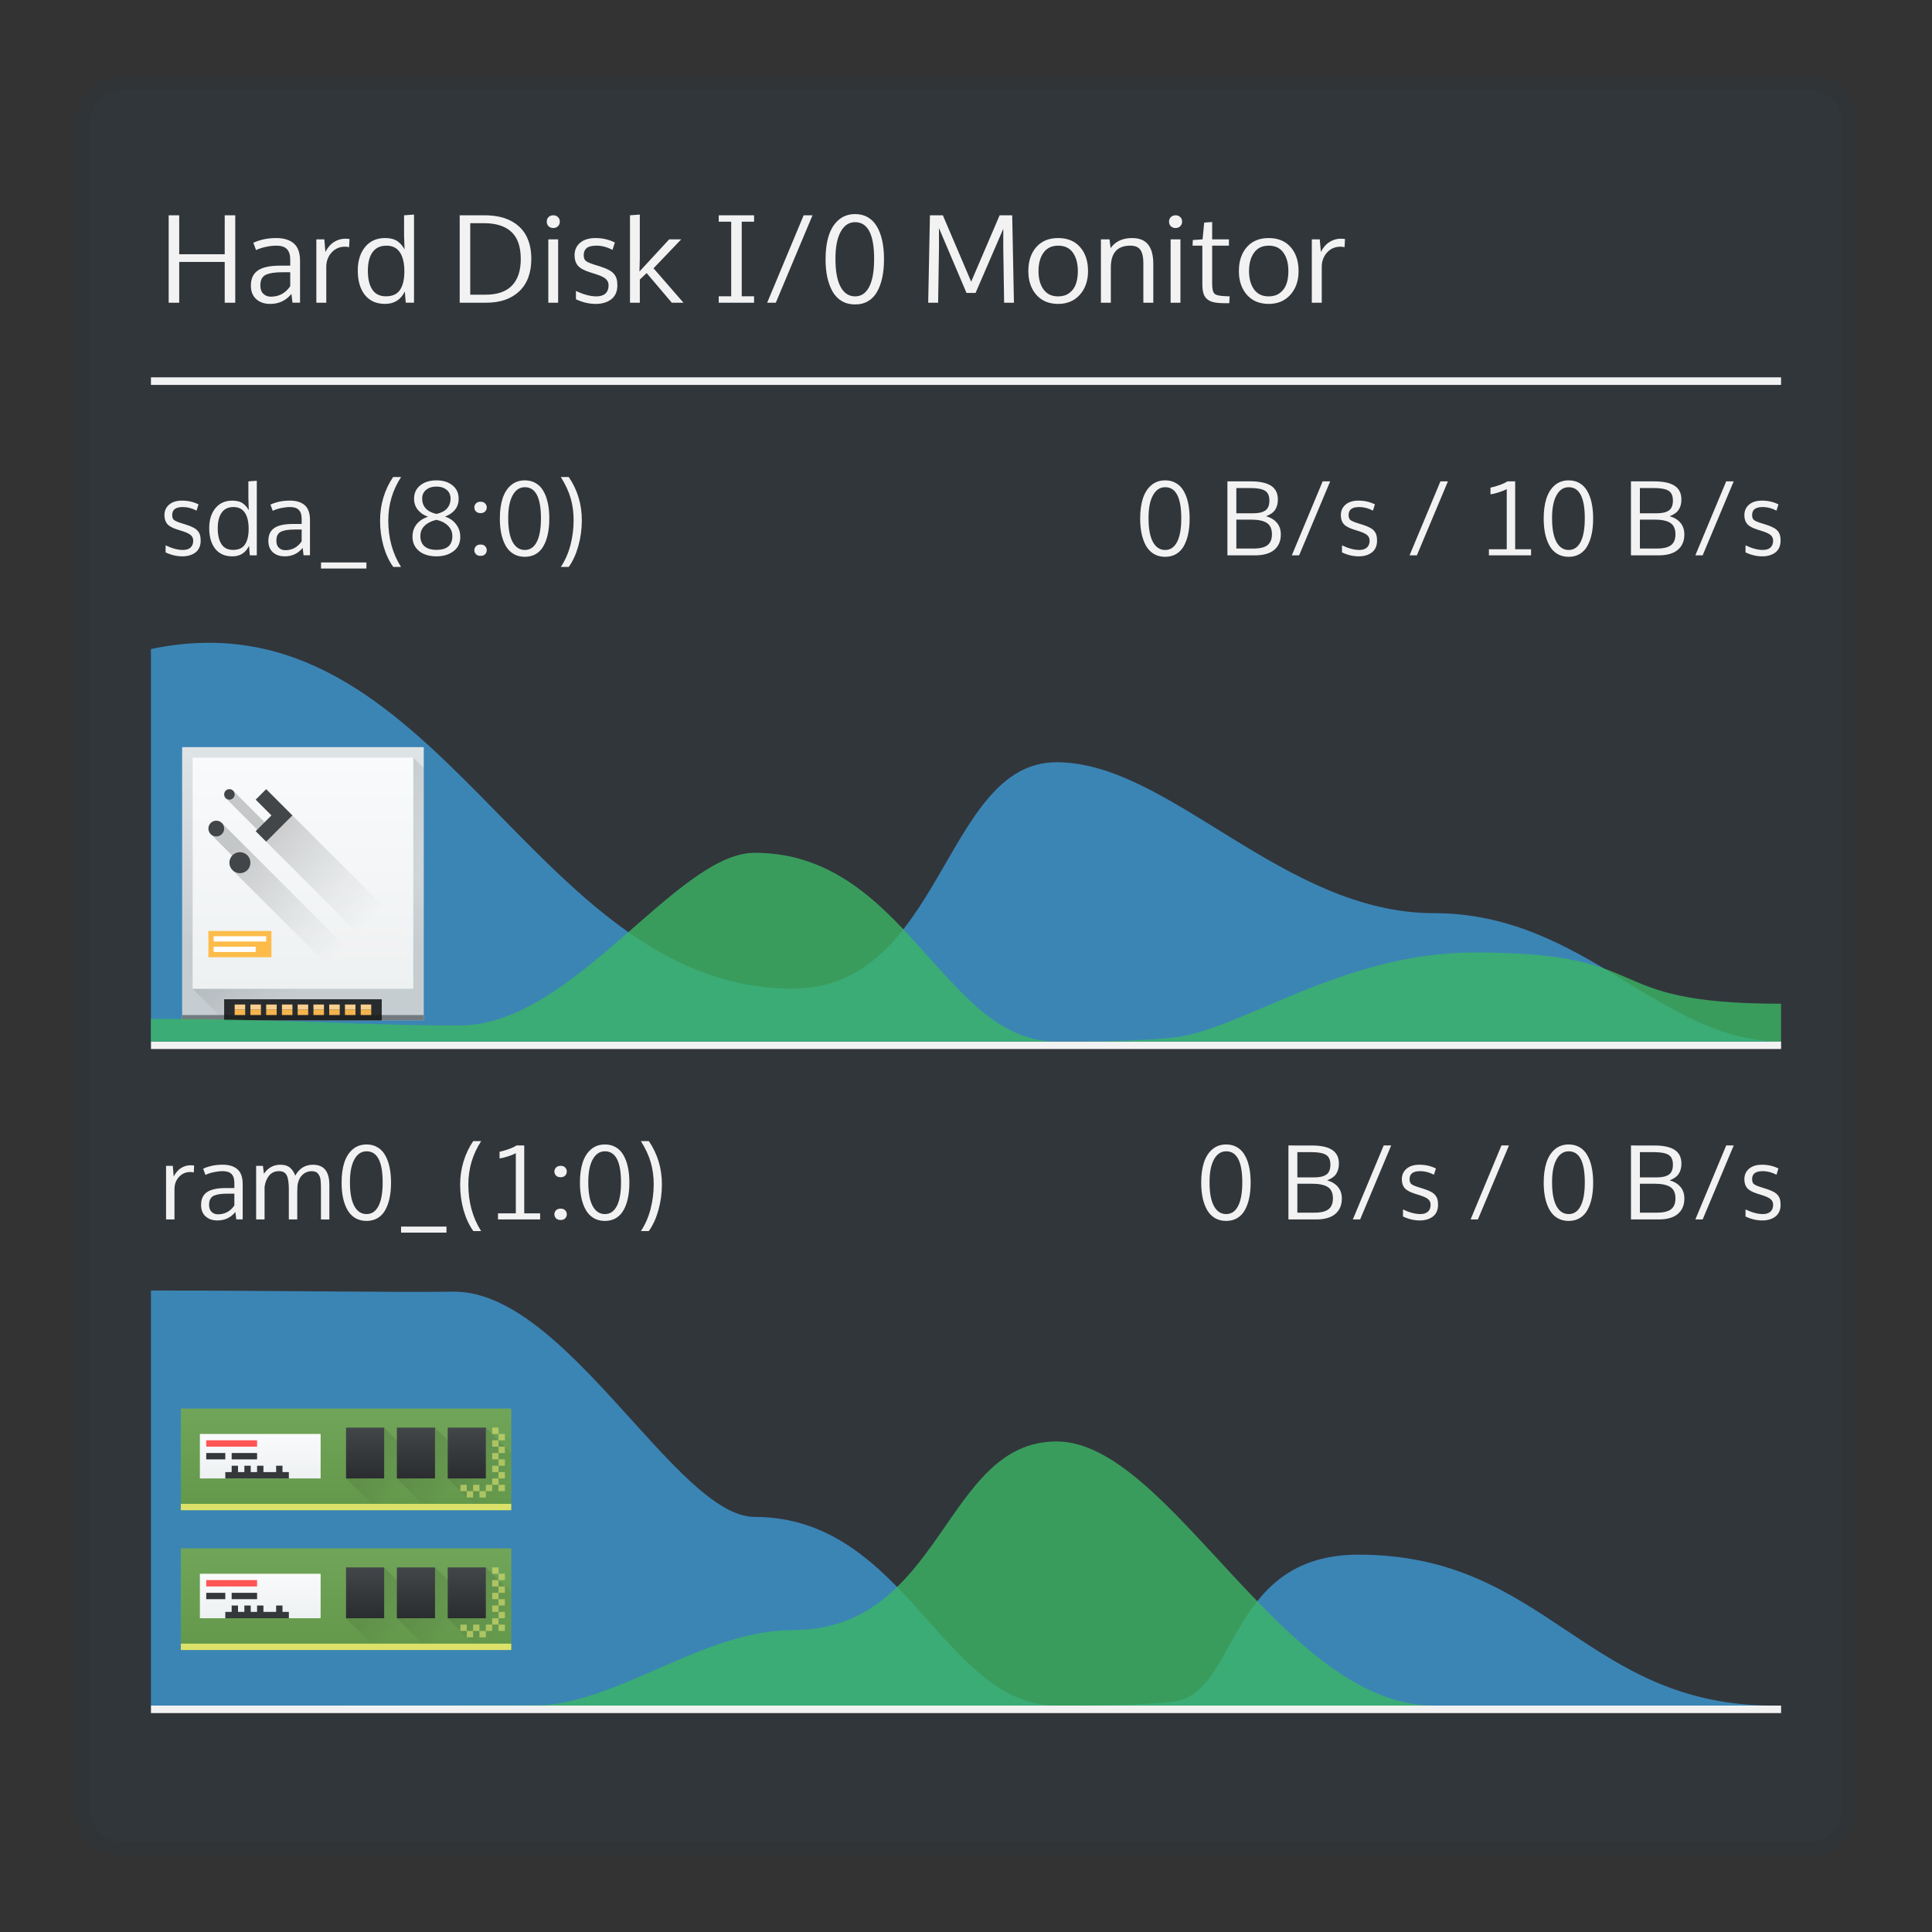 <svg viewBox="0 0 256 256" xmlns="http://www.w3.org/2000/svg" xmlns:xlink="http://www.w3.org/1999/xlink"><rect x="0" y="0" width="256" height="256" fill="#333333" stroke="none"/><linearGradient id="a" gradientTransform="matrix(1.125 0 0 1 -59.072 -8)" gradientUnits="userSpaceOnUse" x1="409.571" x2="409.571" y1="543.798" y2="503.798"><stop offset="0" stop-color="#c6cdd1"/><stop offset="1" stop-color="#e0e5e7"/></linearGradient><linearGradient id="b" gradientUnits="userSpaceOnUse" x1="399.571" x2="419.571" xlink:href="#c" y1="512.798" y2="532.798"/><linearGradient id="c"><stop offset="0" stop-color="#020303"/><stop offset="1" stop-color="#424649" stop-opacity="0"/></linearGradient><linearGradient id="d" gradientUnits="userSpaceOnUse" x1="32" x2="32" xlink:href="#e" y1="52" y2="8"/><linearGradient id="e"><stop offset="0" stop-color="#eef1f2"/><stop offset="1" stop-color="#f9fafb"/></linearGradient><linearGradient id="f" gradientUnits="userSpaceOnUse" x1="23" x2="43" xlink:href="#c" y1="21" y2="41"/><linearGradient id="g" gradientUnits="userSpaceOnUse" x1="11" x2="11" xlink:href="#h" y1="1050.362" y2="1033.362"/><linearGradient id="h"><stop offset="0" stop-color="#2a2c2f"/><stop offset="1" stop-color="#424649"/></linearGradient><linearGradient id="i" gradientUnits="userSpaceOnUse" x1="408.571" x2="408.571" xlink:href="#j" y1="520.798" y2="468.798"/><linearGradient id="j"><stop offset="0" stop-color="#63984b"/><stop offset="1" stop-color="#8fc278"/></linearGradient><linearGradient id="k" gradientUnits="userSpaceOnUse" x1="416.571" x2="425.571" xlink:href="#l" y1="507.798" y2="516.798"/><linearGradient id="l"><stop offset="0" stop-color="#292c2f"/><stop offset="1" stop-opacity="0"/></linearGradient><linearGradient id="m" gradientUnits="userSpaceOnUse" x1="424.571" x2="433.571" xlink:href="#l" y1="507.798" y2="516.798"/><linearGradient id="n" gradientUnits="userSpaceOnUse" x1="408.571" x2="417.571" xlink:href="#l" y1="507.798" y2="516.798"/><linearGradient id="o" gradientTransform="matrix(.857 0 0 .889 60.653 46.644)" gradientUnits="userSpaceOnUse" x1="428.571" x2="428.571" xlink:href="#h" y1="527.798" y2="518.798"/><linearGradient id="p" gradientUnits="userSpaceOnUse" x1="398.571" x2="398.571" xlink:href="#e" y1="515.798" y2="508.798"/><linearGradient id="q" gradientTransform="matrix(.857 0 0 .889 52.653 46.644)" gradientUnits="userSpaceOnUse" x1="428.571" x2="428.571" xlink:href="#h" y1="527.798" y2="518.798"/><linearGradient id="r" gradientTransform="matrix(.857 0 0 .889 44.653 46.644)" gradientUnits="userSpaceOnUse" x1="428.571" x2="428.571" xlink:href="#h" y1="527.798" y2="518.798"/><linearGradient id="s" gradientUnits="userSpaceOnUse" x1="408.571" x2="408.571" xlink:href="#j" y1="542.798" y2="490.798"/><linearGradient id="t" gradientUnits="userSpaceOnUse" x1="416.571" x2="425.571" xlink:href="#l" y1="529.798" y2="538.798"/><linearGradient id="u" gradientUnits="userSpaceOnUse" x1="424.571" x2="433.571" xlink:href="#l" y1="529.798" y2="538.798"/><linearGradient id="v" gradientUnits="userSpaceOnUse" x1="408.571" x2="417.571" xlink:href="#l" y1="529.798" y2="538.798"/><linearGradient id="w" gradientTransform="matrix(.857 0 0 .889 60.653 68.644)" gradientUnits="userSpaceOnUse" x1="428.571" x2="428.571" xlink:href="#h" y1="527.798" y2="518.798"/><linearGradient id="x" gradientUnits="userSpaceOnUse" x1="398.571" x2="398.571" xlink:href="#e" y1="537.798" y2="530.798"/><linearGradient id="y" gradientTransform="matrix(.857 0 0 .889 52.653 68.644)" gradientUnits="userSpaceOnUse" x1="428.571" x2="428.571" xlink:href="#h" y1="527.798" y2="518.798"/><linearGradient id="z" gradientTransform="matrix(.857 0 0 .889 44.653 68.644)" gradientUnits="userSpaceOnUse" x1="428.571" x2="428.571" xlink:href="#h" y1="527.798" y2="518.798"/><path d="m16 10h224c3.324 0 6 2.676 6 6v224c0 3.324-2.676 6-6 6h-224c-3.324 0-6-2.676-6-6v-224c0-3.324 2.676-6 6-6z" fill="#31363b" fill-opacity=".5"/><path d="m16 12h224c2.216 0 4 1.784 4 4v224c0 2.216-1.784 4-4 4h-224c-2.216 0-4-1.784-4-4v-224c0-2.216 1.784-4 4-4z" fill="#31363b"/><path d="m113.303 28.369c-.846 0-1.566.251-2.158.754-.592.497-1.033 1.189-1.324 2.078-.286.883-.43 1.934-.43 3.15 0 .878.077 1.677.23 2.396.159.714.392 1.344.699 1.889.312.54.718.958 1.221 1.26.508.296 1.095.445 1.762.445.661 0 1.241-.149 1.738-.445.503-.302.901-.725 1.197-1.27.302-.545.528-1.173.676-1.887.148-.714.221-1.511.221-2.389 0-.915-.078-1.736-.236-2.461-.159-.73-.395-1.355-.707-1.879-.307-.529-.705-.934-1.197-1.215-.487-.286-1.051-.428-1.691-.428zm-58.445.062-1.318.096v2.609l.064 1.914c-.127-.233-.261-.432-.404-.596-.138-.169-.307-.326-.508-.469-.201-.148-.442-.258-.723-.332-.28-.074-.597-.111-.951-.111-1.111 0-1.992.396-2.643 1.189-.645.793-.969 1.834-.969 3.119 0 1.354.313 2.43.938 3.229.629.793 1.523 1.189 2.682 1.189 1.201 0 2.072-.548 2.617-1.643l.119 1.484h1.096v-11.68zm29.922 0-1.303.096v11.584h1.303v-3.07l.904-.857 3.332 3.928h1.547l-3.967-4.562 3.666-3.832h-1.596l-3.936 4.262.049-1.73v-5.816zm-62.43.096v11.584h1.396v-5.402h6.029v5.402h1.396v-11.584h-1.396v5.166h-6.029v-5.166zm38.562 0v11.584h3.514c1.857 0 3.318-.505 4.381-1.516 1.063-1.01 1.594-2.447 1.594-4.309 0-.783-.097-1.488-.293-2.117-.196-.635-.474-1.177-.834-1.627-.36-.45-.795-.825-1.309-1.127-.513-.307-1.083-.531-1.713-.674-.629-.143-1.316-.215-2.057-.215zm12.4 0c-.254 0-.463.08-.627.238-.159.153-.238.355-.238.604 0 .249.08.451.238.609.164.159.373.238.627.238.249 0 .455-.08.619-.238.164-.159.246-.361.246-.609 0-.249-.082-.45-.246-.604-.159-.159-.365-.238-.619-.238zm21.924 0v .85h1.65v9.885h-1.65v.85h4.682v-.85h-1.635v-9.885h1.635v-.85zm11.252 0-4.834 11.584h1.143l4.865-11.584zm16.732 0-.229 11.584h1.316l.111-7.148v-2.738l3.65 8.594h1.197l3.674-8.498v2.611l.111 7.18h1.301l-.23-11.584h-1.666l-3.77 8.799-3.752-8.799zm32.549 0c-.254 0-.463.08-.627.238-.159.153-.238.355-.238.604 0 .249.08.451.238.609.164.159.373.238.627.238.249 0 .455-.08.619-.238.164-.159.246-.361.246-.609 0-.249-.082-.45-.246-.604-.159-.159-.365-.238-.619-.238zm4.848.889-1.055.08-.215 2.221-1.293.088-.033.746h1.295v5.045c0 .513.045.929.135 1.246.09.317.252.579.484.785.238.206.544.35.92.43.376.079.866.119 1.475.119h.549l.062-.904-.666-.033c-.704-.026-1.156-.136-1.357-.332-.201-.201-.301-.639-.301-1.311v-5.045h2.221v-.834h-2.221v-2.301zm-47.314.023c1.682 0 2.523 1.621 2.523 4.863 0 1.635-.219 2.874-.658 3.715-.434.836-1.056 1.254-1.865 1.254-.82 0-1.46-.421-1.92-1.262-.455-.846-.682-2.081-.682-3.699-.005-1.55.224-2.747.689-3.594.466-.852 1.103-1.277 1.912-1.277zm-50.994.135h1.824c1.592 0 2.8.383 3.625 1.15.83.762 1.246 1.964 1.246 3.604 0 1.545-.391 2.717-1.174 3.521-.778.799-1.938 1.199-3.482 1.199h-2.039zm-25.709 1.969c-1.121 0-2.132.209-3.031.627l.357.967c.386-.185.824-.327 1.316-.428.492-.106.952-.158 1.381-.158.635 0 1.098.15 1.389.451.296.302.445.759.445 1.373v.824h-1.342c-1.349 0-2.332.216-2.951.645-.614.423-.92 1.088-.92 1.998 0 .762.232 1.357.697 1.785.471.428 1.093.643 1.865.643 1.153 0 2.089-.441 2.809-1.324l.143 1.158h1v-5.539c0-1.069-.276-1.838-.826-2.309-.545-.476-1.322-.713-2.332-.713zm42.307 0c-.878 0-1.56.212-2.047.635-.487.418-.73.968-.73 1.65 0 .55.142.999.422 1.348.28.344.798.638 1.555.881l.92.295c.608.196 1.029.403 1.262.625.233.222.35.498.35.826 0 .476-.14.842-.42 1.096-.28.249-.676.373-1.184.373-.809 0-1.716-.241-2.721-.723v1.104c.868.413 1.744.617 2.627.617.397 0 .76-.047 1.094-.143.339-.095.64-.237.904-.428.27-.19.481-.444.635-.762.153-.323.23-.693.23-1.111 0-.339-.032-.625-.096-.857-.063-.238-.178-.46-.348-.666-.169-.206-.406-.386-.707-.539-.296-.159-.68-.313-1.15-.461l-.834-.262c-.545-.175-.901-.339-1.07-.492s-.254-.402-.254-.746c0-.407.129-.716.389-.928.264-.217.7-.324 1.309-.324.682 0 1.389.184 2.119.555l.309-.977c-.793-.391-1.647-.586-2.562-.586zm61.303 0c-1.232 0-2.201.401-2.904 1.205-.698.799-1.047 1.857-1.047 3.174 0 1.285.354 2.333 1.062 3.143.709.804 1.672 1.205 2.889 1.205 1.19 0 2.148-.404 2.873-1.213.725-.815 1.086-1.86 1.086-3.135 0-1.317-.349-2.375-1.047-3.174-.698-.804-1.669-1.205-2.912-1.205zm9.799 0c-1.264 0-2.213.443-2.848 1.332l-.143-1.158h-1.143v8.395h1.316v-4.682c0-1.92.863-2.879 2.588-2.879.64 0 1.086.192 1.34.578.254.381.381.951.381 1.707v5.275h1.316v-5.133c0-1.153-.229-2.014-.689-2.58-.455-.571-1.162-.855-2.119-.855zm18.1 0c-1.232 0-2.201.401-2.904 1.205-.698.799-1.047 1.857-1.047 3.174 0 1.285.354 2.333 1.062 3.143.709.804 1.672 1.205 2.889 1.205 1.19 0 2.148-.404 2.873-1.213.725-.815 1.086-1.86 1.086-3.135 0-1.317-.349-2.375-1.047-3.174-.698-.804-1.669-1.205-2.912-1.205zm-122.383.086c-.508 0-.993.144-1.453.43-.455.28-.841.721-1.158 1.324l-.143-1.666h-1.055v8.395h1.316v-4.752c0-.746.234-1.378.699-1.896.471-.518 1.066-.777 1.785-.777.148 0 .327.02.539.062l.057-1.078c-.153-.026-.35-.041-.588-.041zm131.904 0c-.508 0-.993.144-1.453.43-.455.28-.841.721-1.158 1.324l-.143-1.666h-1.055v8.395h1.316v-4.752c0-.746.234-1.378.699-1.896.471-.518 1.066-.777 1.785-.777.148 0 .327.02.539.062l.057-1.078c-.153-.026-.35-.041-.588-.041zm-104.975.088v8.395h1.301v-8.395zm82.457 0v8.395h1.301v-8.395zm-103.904.834c.783 0 1.373.289 1.77.871.402.582.604 1.443.604 2.58-.005 1.042-.199 1.846-.58 2.412-.381.566-1.001.848-1.863.848-.82 0-1.427-.301-1.818-.904-.386-.603-.578-1.43-.578-2.482 0-1.058.207-1.877.619-2.453.413-.582 1.028-.871 1.848-.871zm89.002 0c .862 0 1.514.309 1.953.928.439.614.658 1.433.658 2.459 0 .656-.09 1.231-.27 1.723-.18.487-.471.878-.873 1.174-.397.291-.887.438-1.469.438-.846 0-1.491-.308-1.936-.922-.444-.614-.666-1.42-.666-2.42 0-1.021.222-1.838.666-2.451.444-.619 1.089-.928 1.936-.928zm27.898 0c .862 0 1.512.309 1.951.928.439.614.658 1.433.658 2.459 0 .656-.09 1.231-.27 1.723-.18.487-.471.878-.873 1.174-.397.291-.885.438-1.467.438-.846 0-1.491-.308-1.936-.922-.444-.614-.668-1.42-.668-2.42 0-1.021.224-1.838.668-2.451.444-.619 1.089-.928 1.936-.928zm-130.658 3.521h1.008v1.85c-.629.926-1.488 1.389-2.572 1.389-.397 0-.726-.127-.99-.381-.264-.254-.398-.615-.398-1.08 0-.259.025-.476.072-.65.048-.18.135-.344.262-.492.127-.153.301-.271.523-.355.222-.09.506-.159.85-.207.344-.048.759-.072 1.246-.072zm-17.449 13.928v1h216v-1zm32.092 13.207c-.555.81-.983 1.707-1.283 2.691-.3.98-.449 2.006-.449 3.076 0 1.182.153 2.312.457 3.391.309 1.074.739 1.992 1.289 2.758h1.033c-1.128-1.772-1.691-3.83-1.691-6.176 0-2.09.567-4.004 1.699-5.74zm22.217 0c .613.976 1.049 1.916 1.309 2.82.26.904.389 1.868.389 2.893 0 1.128-.14 2.232-.422 3.311-.282 1.074-.706 2.038-1.27 2.893h1.041c.537-.739.961-1.657 1.27-2.758.313-1.106.469-2.25.469-3.432 0-2.122-.578-4.03-1.732-5.727zm-16.477.443c-.877 0-1.592.22-2.143.658-.551.439-.824 1.032-.824 1.779 0 .573.17 1.066.51 1.482.345.416.79.714 1.336.893-.658.228-1.165.569-1.523 1.021-.354.448-.531 1-.531 1.658 0 .546.145 1.018.436 1.416.295.398.678.693 1.148.881.47.188 1.0.281 1.586.281.909 0 1.662-.226 2.262-.678.6-.452.9-1.086.9-1.9 0-.622-.184-1.178-.551-1.666-.367-.488-.861-.828-1.479-1.025.559-.201 1.002-.502 1.324-.9.327-.403.49-.89.49-1.463-0-.752-.274-1.345-.82-1.779-.542-.439-1.248-.658-2.121-.658zm11.709 0c-.716 0-1.325.212-1.826.637-.501.421-.875 1.008-1.121 1.76-.242.747-.363 1.637-.363 2.666 0 .743.066 1.419.195 2.027.134.604.33 1.137.59 1.598.264.457.61.811 1.035 1.066.43.251.926.377 1.49.377.559 0 1.05-.126 1.471-.377.425-.255.763-.613 1.014-1.074.255-.461.445-.993.57-1.598.125-.604.188-1.277.188-2.02 0-.774-.067-1.469-.201-2.082-.134-.618-.334-1.149-.598-1.592-.26-.448-.597-.79-1.014-1.027-.412-.242-.888-.361-1.43-.361zm84.846 0c-.716 0-1.325.212-1.826.637-.501.421-.875 1.008-1.121 1.76-.242.747-.363 1.637-.363 2.666 0 .743.066 1.419.195 2.027.134.604.33 1.137.59 1.598.264.457.61.811 1.035 1.066.43.251.926.377 1.49.377.559 0 1.05-.126 1.471-.377.425-.255.763-.613 1.014-1.074.255-.461.445-.993.57-1.598.125-.604.188-1.277.188-2.02 0-.774-.067-1.469-.201-2.082-.134-.618-.334-1.149-.598-1.592-.26-.448-.597-.79-1.014-1.027-.412-.242-.888-.361-1.43-.361zm53.469 0c-.716 0-1.325.212-1.826.637-.501.421-.875 1.008-1.121 1.76-.242.747-.363 1.637-.363 2.666 0 .743.066 1.419.195 2.027.134.604.332 1.137.592 1.598.264.457.608.811 1.033 1.066.43.251.926.377 1.49.377.559 0 1.05-.126 1.471-.377.425-.255.763-.613 1.014-1.074.255-.461.445-.993.57-1.598.125-.604.188-1.277.188-2.02 0-.774-.067-1.469-.201-2.082-.134-.618-.334-1.149-.598-1.592-.26-.448-.597-.79-1.014-1.027-.412-.242-.888-.361-1.43-.361zm-173.83.053-1.115.08v2.209l.053 1.619c-.107-.197-.221-.365-.342-.504-.116-.143-.26-.276-.43-.396-.17-.125-.374-.219-.611-.281-.237-.063-.505-.094-.805-.094-.94 0-1.686.334-2.236 1.006-.546.671-.818 1.551-.818 2.639 0 1.146.263 2.057.791 2.732.533.671 1.289 1.008 2.27 1.008 1.016 0 1.756-.464 2.217-1.391l.1 1.256h.928v-9.883zm128.611.08v9.803h3.652c1.132 0 1.986-.243 2.559-.73.577-.492.867-1.171.867-2.035 0-.622-.172-1.134-.512-1.537-.336-.407-.813-.702-1.436-.881.568-.219.968-.507 1.201-.865.237-.363.355-.812.355-1.35 0-.819-.296-1.423-.887-1.812-.586-.394-1.494-.592-2.725-.592zm12.623 0-4.088 9.803h.967l4.115-9.803zm15.604 0-4.09 9.803h.967l4.115-9.803zm8.875 0c-.233.161-.581.325-1.047.49-.461.161-.86.277-1.195.344v.885c.3-.04.663-.127 1.088-.262.43-.134.784-.279 1.066-.436v7.977h-2.363v.805h5.586v-.805h-2.107v-8.998zm16.369 0v9.803h3.652c1.132 0 1.984-.243 2.557-.73.577-.492.867-1.171.867-2.035 0-.622-.17-1.134-.51-1.537-.336-.407-.815-.702-1.438-.881.568-.219.968-.507 1.201-.865.237-.363.355-.812.355-1.35 0-.819-.294-1.423-.885-1.812-.586-.394-1.496-.592-2.727-.592zm12.621 0-4.088 9.803h.967l4.115-9.803zm-170.902.693c.568 0 1.021.145 1.361.436.34.286.512.67.512 1.148 0 .528-.157.967-.471 1.316-.313.349-.78.59-1.402.725-.618-.139-1.088-.38-1.41-.725-.318-.349-.477-.788-.477-1.316 0-.474.171-.858.516-1.148.349-.291.807-.436 1.371-.436zm11.715.08c1.423 0 2.135 1.371 2.135 4.115 0 1.383-.185 2.431-.557 3.143-.367.707-.893 1.061-1.578 1.061-.694 0-1.236-.357-1.625-1.068-.385-.716-.578-1.759-.578-3.129-.004-1.311.192-2.325.586-3.041.394-.721.932-1.08 1.617-1.08zm84.846 0c1.423 0 2.135 1.371 2.135 4.115 0 1.383-.185 2.431-.557 3.143-.367.707-.893 1.061-1.578 1.061-.694 0-1.236-.357-1.625-1.068-.385-.716-.578-1.759-.578-3.129-.004-1.311.19-2.325.584-3.041.394-.721.934-1.08 1.619-1.08zm53.469 0c1.423 0 2.135 1.371 2.135 4.115 0 1.383-.185 2.431-.557 3.143-.367.707-.893 1.061-1.578 1.061-.694 0-1.236-.357-1.625-1.068-.385-.716-.576-1.759-.576-3.129-.004-1.311.19-2.325.584-3.041.394-.721.932-1.08 1.617-1.08zm-44.037.113h1.887c.882 0 1.519.118 1.908.355.389.237.584.672.584 1.303 0 .627-.179 1.066-.537 1.316-.358.246-.883.369-1.572.369h-2.27zm53.471 0h1.887c.882 0 1.517.118 1.906.355.389.237.584.672.584 1.303 0 .627-.179 1.066-.537 1.316-.358.246-.881.369-1.57.369h-2.27zm-193.154 1.666c-.743 0-1.321.179-1.732.537-.412.354-.617.819-.617 1.396 0 .465.118.845.355 1.141.237.291.676.54 1.316.746l.779.248c.515.166.869.341 1.066.529.197.188.297.422.297.699 0 .403-.12.711-.357.926-.237.21-.57.316-1 .316-.685 0-1.452-.204-2.303-.611v.934c.734.349 1.475.523 2.223.523.336 0 .644-.041.926-.121.286-.081.542-.202.766-.363.228-.161.407-.376.537-.645.13-.273.195-.586.195-.939 0-.286-.026-.528-.08-.725-.054-.201-.154-.39-.297-.564-.143-.175-.343-.327-.598-.457-.251-.134-.574-.263-.973-.389l-.705-.221c-.461-.148-.763-.286-.906-.416-.143-.13-.215-.342-.215-.633 0-.345.109-.606.328-.785.224-.184.595-.275 1.109-.275.577 0 1.173.157 1.791.471l.262-.826c-.671-.331-1.394-.496-2.168-.496zm14.26 0c-.949 0-1.804.176-2.564.529l.303.82c.327-.157.699-.278 1.115-.363.416-.09.805-.135 1.168-.135.537 0 .928.128 1.174.383.251.255.377.643.377 1.162v.697h-1.135c-1.141 0-1.974.182-2.498.545-.519.358-.779.922-.779 1.691 0 .645.198 1.149.592 1.512.398.363.925.543 1.578.543.976 0 1.768-.374 2.377-1.121l.119.98h.848v-4.688c0-.904-.234-1.555-.699-1.953-.461-.403-1.12-.604-1.975-.604zm141.619 0c-.743 0-1.321.179-1.732.537-.412.354-.617.819-.617 1.396 0 .465.118.845.355 1.141.237.291.676.54 1.316.746l.777.248c.515.166.871.341 1.068.529.197.188.295.422.295.699 0 .403-.118.711-.355.926-.237.21-.57.316-1 .316-.685 0-1.452-.204-2.303-.611v.934c.734.349 1.473.523 2.221.523.336 0 .646-.041.928-.121.286-.081.542-.202.766-.363.228-.161.407-.376.537-.645.13-.273.193-.586.193-.939 0-.286-.026-.528-.08-.725-.054-.201-.152-.39-.295-.564-.143-.175-.343-.327-.598-.457-.251-.134-.574-.263-.973-.389l-.705-.221c-.461-.148-.763-.286-.906-.416-.143-.13-.215-.342-.215-.633 0-.345.109-.606.328-.785.224-.184.593-.275 1.107-.275.577 0 1.175.157 1.793.471l.262-.826c-.671-.331-1.394-.496-2.168-.496zm53.469 0c-.743 0-1.321.179-1.732.537-.412.354-.617.819-.617 1.396 0 .465.118.845.355 1.141.237.291.676.54 1.316.746l.779.248c.515.166.869.341 1.066.529.197.188.295.422.295.699 0 .403-.118.711-.355.926-.237.21-.57.316-1 .316-.685 0-1.452-.204-2.303-.611v.934c.734.349 1.475.523 2.223.523.336 0 .644-.041.926-.121.286-.081.542-.202.766-.363.228-.161.407-.376.537-.645.13-.273.195-.586.195-.939 0-.286-.028-.528-.082-.725-.054-.201-.152-.39-.295-.564-.143-.175-.343-.327-.598-.457-.251-.134-.574-.263-.973-.389l-.705-.221c-.461-.148-.763-.286-.906-.416-.143-.13-.215-.342-.215-.633 0-.345.109-.606.328-.785.224-.184.593-.275 1.107-.275.577 0 1.175.157 1.793.471l.262-.826c-.671-.331-1.394-.496-2.168-.496zm-169.809.146c-.264 0-.468.076-.611.229-.143.148-.215.322-.215.523 0 .206.072.385.215.537.143.148.347.223.611.223s.465-.075.604-.223c.143-.152.215-.331.215-.537 0-.201-.072-.376-.215-.523-.139-.152-.339-.229-.604-.229zm-32.738.705c.662 0 1.162.246 1.498.738.34.492.51 1.221.51 2.184-.004.882-.168 1.562-.49 2.041-.322.479-.849.717-1.578.717-.694 0-1.206-.253-1.537-.764-.327-.51-.49-1.211-.49-2.102 0-.895.174-1.588.523-2.076.349-.492.871-.738 1.564-.738zm132.883 1.666h1.922c.967 0 1.674.148 2.121.443s.672.793.672 1.496c0 .662-.195 1.143-.584 1.443-.385.3-1.002.451-1.848.451h-2.283zm53.471 0h1.92c.967 0 1.674.148 2.121.443s.672.793.672 1.496c0 .662-.195 1.143-.584 1.443-.385.3-1.002.451-1.848.451h-2.281zm-159.463.033c.631.134 1.139.39 1.523.766.389.376.584.837.584 1.383 0 1.217-.702 1.826-2.107 1.826-.689 0-1.219-.159-1.586-.477-.363-.318-.543-.766-.543-1.344 0-.564.195-1.029.584-1.396.389-.367.905-.619 1.545-.758zm-18.713 1.283h.854v1.562c-.533.783-1.258 1.176-2.176 1.176-.336 0-.616-.107-.84-.322-.224-.215-.336-.518-.336-.912 0-.219.02-.403.061-.551.04-.152.115-.291.223-.416.107-.13.255-.231.443-.303.188-.076.428-.135.719-.176.291-.04.641-.059 1.053-.059zm24.561 1.986c-.264 0-.468.073-.611.221-.143.148-.215.325-.215.531 0 .201.072.379.215.531.143.148.347.221.611.221s.465-.073.604-.221c.143-.152.215-.33.215-.531 0-.206-.072-.384-.215-.531-.139-.148-.339-.221-.604-.221zm-21.143 2.377v.799h6.016v-.799zm-22.531 63.467v1h216v-1zm42.699 13.207c-.555.81-.981 1.707-1.281 2.691-.3.98-.451 2.006-.451 3.076 0 1.182.153 2.312.457 3.391.309 1.074.739 1.992 1.289 2.758h1.033c-1.128-1.772-1.691-3.83-1.691-6.176-0-2.09.567-4.004 1.699-5.74zm22.217 0c .613.976 1.049 1.916 1.309 2.82.26.904.391 1.868.391 2.893 0 1.128-.142 2.232-.424 3.311-.282 1.074-.706 2.038-1.27 2.893h1.041c.537-.739.961-1.657 1.27-2.758.313-1.106.469-2.25.469-3.432 0-2.122-.576-4.03-1.73-5.727zm-36.35.443c-.716 0-1.325.212-1.826.637-.501.421-.875 1.008-1.121 1.76-.242.747-.361 1.637-.361 2.666 0.0.743.064 1.419.193 2.027.134.604.332 1.137.592 1.598.264.457.608.811 1.033 1.066.43.251.926.377 1.49.377.559 0 1.05-.126 1.471-.377.425-.255.763-.613 1.014-1.074.255-.461.445-.993.57-1.598.125-.604.189-1.277.189-2.02 0-.774-.069-1.469-.203-2.082-.134-.618-.334-1.149-.598-1.592-.26-.448-.597-.79-1.014-1.027-.412-.242-.888-.361-1.43-.361zm31.582 0c-.716 0-1.325.212-1.826.637-.501.421-.875 1.008-1.121 1.76-.242.747-.361 1.637-.361 2.666 0 .743.064 1.419.193 2.027.134.604.332 1.137.592 1.598.264.457.608.811 1.033 1.066.43.251.926.377 1.49.377.559 0 1.05-.126 1.471-.377.425-.255.763-.613 1.014-1.074.255-.461.445-.993.57-1.598s.189-1.277.189-2.02c0-.774-.069-1.469-.203-2.082-.134-.618-.334-1.149-.598-1.592-.26-.448-.597-.79-1.014-1.027-.412-.242-.888-.361-1.43-.361zm82.322 0c-.716 0-1.325.212-1.826.637-.501.421-.877 1.008-1.123 1.76-.242.747-.361 1.637-.361 2.666 0 .743.066 1.419.195 2.027.134.604.33 1.137.59 1.598.264.457.608.811 1.033 1.066.43.251.928.377 1.492.377.559 0 1.048-.126 1.469-.377.425-.255.763-.613 1.014-1.074.255-.461.447-.993.572-1.598.125-.604.188-1.277.188-2.02 0-.774-.067-1.469-.201-2.082-.134-.618-.334-1.149-.598-1.592-.26-.448-.597-.79-1.014-1.027-.412-.242-.888-.361-1.43-.361zm45.385 0c-.716 0-1.325.212-1.826.637-.501.421-.875 1.008-1.121 1.76-.242.747-.363 1.637-.363 2.666 0 .743.066 1.419.195 2.027.134.604.332 1.137.592 1.598.264.457.608.811 1.033 1.066.43.251.926.377 1.49.377.559 0 1.05-.126 1.471-.377.425-.255.763-.613 1.014-1.074.255-.461.445-.993.57-1.598.125-.604.188-1.277.188-2.02 0-.774-.067-1.469-.201-2.082-.134-.618-.334-1.149-.598-1.592-.26-.448-.597-.79-1.014-1.027-.412-.242-.888-.361-1.43-.361zm-139.422.133c-.233.161-.581.325-1.047.49-.461.161-.86.277-1.195.344v.885c.3-.04.663-.127 1.088-.262.43-.134.784-.279 1.066-.436v7.977h-2.363v.805h5.586v-.805h-2.107v-8.998zm102.287 0v9.803h3.652c1.132 0 1.986-.243 2.559-.73.577-.492.865-1.171.865-2.035-0-.622-.17-1.134-.51-1.537-.336-.407-.815-.702-1.438-.881.568-.219.97-.507 1.203-.865.237-.363.355-.812.355-1.35 0-.819-.296-1.423-.887-1.812-.586-.394-1.494-.592-2.725-.592zm12.623 0-4.09 9.803h.967l4.115-9.803zm15.602 0-4.088 9.803h.967l4.115-9.803zm17.162 0v9.803h3.652c1.132 0 1.984-.243 2.557-.73.577-.492.867-1.171.867-2.035 0-.622-.17-1.134-.51-1.537-.336-.407-.815-.702-1.438-.881.568-.219.968-.507 1.201-.865.237-.363.355-.812.355-1.35 0-.819-.294-1.423-.885-1.812-.586-.394-1.496-.592-2.727-.592zm12.621 0-4.088 9.803h.967l4.115-9.803zm-180.162.773c1.423 0 2.135 1.371 2.135 4.115 0 1.383-.185 2.431-.557 3.143-.367.707-.893 1.061-1.578 1.061-.694 0-1.236-.357-1.625-1.068-.385-.716-.576-1.759-.576-3.129-.004-1.311.19-2.325.584-3.041.394-.721.932-1.08 1.617-1.08zm31.582 0c1.423 0 2.135 1.371 2.135 4.115 0 1.383-.185 2.431-.557 3.143-.367.707-.893 1.061-1.578 1.061-.694 0-1.236-.357-1.625-1.068-.385-.716-.576-1.759-.576-3.129-.004-1.311.19-2.325.584-3.041.394-.721.932-1.08 1.617-1.08zm82.322 0c1.423 0 2.135 1.371 2.135 4.115 0 1.383-.187 2.431-.559 3.143-.367.707-.891 1.061-1.576 1.061-.694 0-1.236-.357-1.625-1.068-.385-.716-.578-1.759-.578-3.129-.004-1.311.19-2.325.584-3.041.394-.721.934-1.08 1.619-1.08zm45.385 0c1.423 0 2.135 1.371 2.135 4.115 0 1.383-.185 2.431-.557 3.143-.367.707-.893 1.061-1.578 1.061-.694 0-1.236-.357-1.625-1.068-.385-.716-.576-1.759-.576-3.129-.004-1.311.19-2.325.584-3.041.394-.721.932-1.08 1.617-1.08zm-35.953.113h1.887c.882 0 1.517.118 1.906.355.389.237.584.672.584 1.303 0 .627-.179 1.066-.537 1.316-.358.246-.881.369-1.57.369h-2.27zm45.387 0h1.887c.882 0 1.517.118 1.906.355.389.237.584.672.584 1.303 0 .627-.179 1.066-.537 1.316-.358.246-.881.369-1.57.369h-2.27zm-187.811 1.666c-.949 0-1.804.176-2.564.529l.303.82c.327-.157.699-.278 1.115-.363.416-.089.805-.135 1.168-.135.537 0 .928.128 1.174.383.251.255.377.643.377 1.162v.697h-1.135c-1.141 0-1.974.182-2.498.545-.519.358-.779.922-.779 1.691 0 .645.198 1.149.592 1.512.398.363.925.543 1.578.543.976 0 1.768-.374 2.377-1.121l.119.98h.848v-4.688c0-.904-.234-1.555-.699-1.953-.461-.403-1.12-.604-1.975-.604zm7.674 0c-.909 0-1.637.399-2.188 1.195l-.127-1.049h-.9v7.104h1.115v-4.33c.094-.622.299-1.122.617-1.498.322-.38.757-.57 1.303-.57.497 0 .836.187 1.02.559.184.367.275.983.275 1.852v3.988h1.115v-3.645c.013-.618.038-.989.074-1.109.121-.533.348-.939.684-1.221s.719-.424 1.148-.424c.192 0 .361.03.504.088.148.054.265.139.35.256.09.116.161.235.215.355.054.116.091.27.113.463.022.192.037.356.041.49.009.13.012.303.012.518v4.229h1.115v-4.578c0-1.781-.726-2.672-2.176-2.672-1.029 0-1.809.481-2.342 1.443-.166-.452-.401-.805-.705-1.061s-.727-.383-1.264-.383zm150.943 0c-.743 0-1.319.179-1.73.537-.412.354-.619.819-.619 1.396 0 .466.12.845.357 1.141.237.291.674.54 1.314.746l.779.248c.515.166.871.341 1.068.529.197.188.295.422.295.699 0 .403-.118.711-.355.926-.237.21-.572.316-1.002.316-.685 0-1.452-.204-2.303-.611v.934c.734.349 1.475.523 2.223.523.336 0 .646-.041.928-.121.286-.081.54-.202.764-.363.228-.161.407-.376.537-.645.13-.273.195-.586.195-.939 0-.286-.026-.528-.08-.725-.054-.201-.152-.39-.295-.564-.143-.175-.343-.327-.598-.457-.251-.134-.576-.263-.975-.389l-.705-.221c-.461-.148-.763-.286-.906-.416s-.215-.342-.215-.633c0-.345.111-.606.33-.785.224-.184.593-.275 1.107-.275.577 0 1.175.157 1.793.471l.262-.826c-.671-.331-1.396-.496-2.17-.496zm45.387 0c-.743 0-1.321.179-1.732.537-.412.354-.617.819-.617 1.396 0 .466.118.845.355 1.141.237.291.676.54 1.316.746l.779.248c.515.166.869.341 1.066.529.197.188.295.422.295.699 0 .403-.118.711-.355.926-.237.21-.57.316-1 .316-.685 0-1.452-.204-2.303-.611v.934c.734.349 1.475.523 2.223.523.336 0 .644-.041.926-.121.286-.081.542-.202.766-.363.228-.161.407-.376.537-.645.13-.273.195-.586.195-.939 0-.286-.028-.528-.082-.725-.054-.201-.152-.39-.295-.564s-.343-.327-.598-.457c-.251-.134-.574-.263-.973-.389l-.705-.221c-.461-.148-.763-.286-.906-.416s-.215-.342-.215-.633c0-.345.109-.606.328-.785.224-.184.593-.275 1.107-.275.577 0 1.175.157 1.793.471l.262-.826c-.671-.331-1.394-.496-2.168-.496zm-208.26.074c-.43 0-.839.12-1.229.361-.385.237-.712.611-.98 1.121l-.121-1.41h-.893v7.104h1.115v-4.021c0-.631.196-1.165.59-1.604.398-.439.903-.658 1.512-.658.125 0 .276.017.455.053l.047-.912c-.13-.022-.295-.033-.496-.033zm49.059.072c-.264 0-.468.076-.611.229-.143.148-.215.322-.215.523 0 .206.072.385.215.537.143.148.347.223.611.223s.465-.075.604-.223c.143-.152.215-.331.215-.537 0-.201-.072-.376-.215-.523-.139-.152-.339-.229-.604-.229zm97.621 2.371h1.92c.967 0 1.675.148 2.123.443.448.295.67.793.67 1.496 0 .662-.195 1.143-.584 1.443-.385.3-1.0.451-1.846.451h-2.283zm45.387 0h1.92c.967 0 1.674.148 2.121.443.448.295.672.793.672 1.496 0 .662-.195 1.143-.584 1.443-.385.3-1.002.451-1.848.451h-2.281zm-187.092 1.316h.854v1.562c-.533.783-1.258 1.176-2.176 1.176-.336 0-.616-.107-.84-.322-.224-.215-.336-.518-.336-.912 0-.219.02-.403.061-.551.04-.152.115-.291.223-.416.107-.13.255-.231.443-.303.188-.076.428-.136.719-.176.291-.04.641-.059 1.053-.059zm44.084 1.986c-.264 0-.468.073-.611.221-.143.148-.215.325-.215.531 0 .201.072.379.215.531.143.148.347.221.611.221s.465-.073.604-.221c.143-.152.215-.33.215-.531 0-.206-.072-.384-.215-.531-.139-.148-.339-.221-.604-.221zm-21.143 2.377v.799h6.016v-.799zm-33.139 63.467v1h216v-1z" fill="#f2f2f2"/><g fill-rule="evenodd"><path d="m20 138v-52c38.217-8.023 50 45 85 45 20 0 20-30 35-30s30 20 50 20 30 17 46 17z" fill="#3b85b5"/><path d="m20 226v-55c17.082 0 29.999.26 40.101.155 14.899-.155 29.558 29.845 39.899 29.845 20 0 25 25 40 25 4.399 0 10 0 15.26-.49 8.948-.833 7.071-19.51 24.74-19.51 25 0 30 20 55 20h1z" fill="#3b85b5"/><path d="m20 226c13 0 31 0 50.934-.03 10.604-.016 22.15-9.97 34.066-9.97 20 0 20-25 35-25s30 35 50 35h46z" fill="#3bb566" opacity=".8"/></g><g transform="matrix(.696 0 0 .696 -244.224 -247.468)"><path d="m385.571 497.798h46v52h-46z" fill="url(#a)"/><path d="m387.571 543.798 6 6h37l1-0v-47-1l-2-2v44z" fill="url(#b)" fill-rule="evenodd" opacity=".2"/><path d="m385.571 548.798h46v1h-46z" fill="#737b81"/><path d="m393.571 545.798h30v4h-30z" fill="#292c2e"/><rect fill="#abb9be" height="15.6" ry="7.8" width="15.6" x="400.772" y="506.898"/><path d="m11 8v44h21 21v-44h-21z" fill="url(#d)" fill-rule="evenodd" transform="translate(376.571 491.798)"/><path d="m390.571 532.798h12v5h-12z" fill="#fdbc4a"/><path d="m391.571 533.798h10v1h-10z" fill="#fff"/><path d="m391.571 535.798h8v1h-8z" fill="#fff"/><path d="m393.571 548.798h30v1h-30z" fill="#202324"/><rect fill="#f9cf8d" height="1" ry="0" width="2" x="395.572" y="546.798"/><rect fill="#f6b44d" height="1" ry="0" width="2" x="395.572" y="547.798"/><rect fill="#f9cf8d" height="1" ry="0" width="2" x="419.572" y="546.798"/><rect fill="#f6b44d" height="1" ry="0" width="2" x="419.572" y="547.798"/><rect fill="#f9cf8d" height="1" ry="0" width="2" x="398.572" y="546.798"/><rect fill="#f6b44d" height="1" ry="0" width="2" x="398.572" y="547.798"/><rect fill="#f9cf8d" height="1" ry="0" width="2" x="401.572" y="546.798"/><rect fill="#f6b44d" height="1" ry="0" width="2" x="401.572" y="547.798"/><rect fill="#f9cf8d" height="1" ry="0" width="2" x="407.571" y="546.798"/><rect fill="#f6b44d" height="1" ry="0" width="2" x="407.571" y="547.798"/><rect fill="#f9cf8d" height="1" ry="0" width="2" x="416.572" y="546.798"/><rect fill="#f6b44d" height="1" ry="0" width="2" x="416.572" y="547.798"/><rect fill="#f9cf8d" height="1" ry="0" width="2" x="413.572" y="546.798"/><rect fill="#f6b44d" height="1" ry="0" width="2" x="413.572" y="547.798"/><rect fill="#f9cf8d" height="1" ry="0" width="2" x="410.572" y="546.798"/><rect fill="#f6b44d" height="1" ry="0" width="2" x="410.572" y="547.798"/><rect fill="#f9cf8d" height="1" ry="0" width="2" x="404.572" y="546.798"/><rect fill="#f6b44d" height="1" ry="0" width="2" x="404.572" y="547.798"/><g fill="#f2f2f2"><path d="m414.571 532.798h13v1h-13z"/><path d="m414.571 534.798h13v1h-13z"/><path d="m414.571 536.798h13v1h-13z"/></g><path d="m18.707 14.293-1.414 1.414 8 8-.293.293 30 30v-10l-25-25-3.293 3.293zm-2.146 6.146-2.121 2.121 5.5 5.5-1.354 1.354 28.584 28.586h6.953z" fill="url(#f)" opacity=".2" transform="translate(376.571 491.798)"/><path d="m7 3c-.554 0-1 .446-1 1s .446 1 1 1 1-.446 1-1-.446-1-1-1zm7 0-2 2 3 3-3 3 2 2 3-3 2-2zm-9.5 6c-.831 0-1.5.669-1.5 1.5s.669 1.5 1.5 1.5 1.5-.669 1.5-1.5-.669-1.5-1.5-1.5zm4.5 6c-1.108 0-2 .892-2 2s .892 2 2 2 2-.892 2-2-.892-2-2-2z" fill="url(#g)" transform="translate(387.571 502.798)"/></g><g transform="matrix(.842 0 0 .842 -298.165 -238.401)"><path d="m382.571 504.798v16h52v-16z" fill="url(#i)"/><g fill-rule="evenodd"><path d="m422.571 507.798-6 8 5 5h13v-1z" fill="url(#k)" opacity=".2"/><path d="m430.571 507.798-6 8 5 5h5v-9z" fill="url(#m)" opacity=".2"/><path d="m408.571 515.798 6-8 13 13h-13-2 1z" fill="url(#n)" opacity=".2"/></g><path d="m382.571 519.798h52v1h-52z" fill="#dce269"/><path d="m424.571 507.798h6v8h-6z" fill="url(#o)"/><path d="m431.571 507.798v1h1v-1zm1 1v1h1v-1zm0 1h-1v1h1zm0 1v1h1v-1zm0 1h-1v1h1zm0 1v1h1v-1zm0 1h-1v1h1zm0 1v1h1v-1zm0 1h-1v1h1zm0 1v1h1v-1zm-1 0h-1v1h1zm-1 1h-1v1h1zm-1 0v-1h-1v1zm-1 0h-1v1h1zm-1 0v-1h-1v1z" fill="#dee372" opacity=".6"/><path d="m385.571 508.798h19v7h-19z" fill="url(#p)"/><path d="m416.571 507.798h6v8h-6z" fill="url(#q)"/><path d="m408.571 507.798h6v8h-6z" fill="url(#r)"/><path d="m386.571 509.798h8v1h-8z" fill="#f55"/><g fill="#35383b"><path d="m386.571 511.798h3v1h-3z"/><path d="m390.571 511.798h4v1h-4z"/><path d="m390.571 513.798v1h-1v1h1 1 1 1 1 1 1 1 1 1v-1h-1v-1h-1v1h-1-1v-1h-1v1h-1v-1h-1v1h-1v-1z"/></g><path d="m382.571 526.798v16h52v-16z" fill="url(#s)"/><g fill-rule="evenodd"><path d="m422.571 529.798-6 8 5 5h13v-1z" fill="url(#t)" opacity=".2"/><path d="m430.571 529.798-6 8 5 5h5v-9z" fill="url(#u)" opacity=".2"/><path d="m408.571 537.798 6-8 13 13h-13-2 1z" fill="url(#v)" opacity=".2"/></g><path d="m382.571 541.798h52v1h-52z" fill="#dce269"/><path d="m424.571 529.798h6v8h-6z" fill="url(#w)"/><path d="m431.571 529.798v1h1v-1zm1 1v1h1v-1zm0 1h-1v1h1zm0 1v1h1v-1zm0 1h-1v1h1zm0 1v1h1v-1zm0 1h-1v1h1zm0 1v1h1v-1zm0 1h-1v1h1zm0 1v1h1v-1zm-1 0h-1v1h1zm-1 1h-1v1h1zm-1 0v-1h-1v1zm-1 0h-1v1h1zm-1 0v-1h-1v1z" fill="#dee372" opacity=".6"/><path d="m385.571 530.798h19v7h-19z" fill="url(#x)"/><path d="m416.571 529.798h6v8h-6z" fill="url(#y)"/><path d="m408.571 529.798h6v8h-6z" fill="url(#z)"/><path d="m386.571 531.798h8v1h-8z" fill="#f55"/><g fill="#35383b"><path d="m386.571 533.798h3v1h-3z"/><path d="m390.571 533.798h4v1h-4z"/><path d="m390.571 535.798v1h-1v1h1 1 1 1 1 1 1 1 1 1v-1h-1v-1h-1v1h-1-1v-1h-1v1h-1v-1h-1v1h-1v-1z"/></g></g><path d="m20 138v-3c17.082 0 31.01.977 41.111.872 14.899-.155 28.548-22.872 38.889-22.872 20 0 25 25 40 25 4.399 0 10 0 15.26-.49 8.948-.833 22.433-11.304 40.101-11.304 25 0 15.639 6.794 40.639 6.794v5z" fill="#3bb566" fill-rule="evenodd" opacity=".8"/></svg>